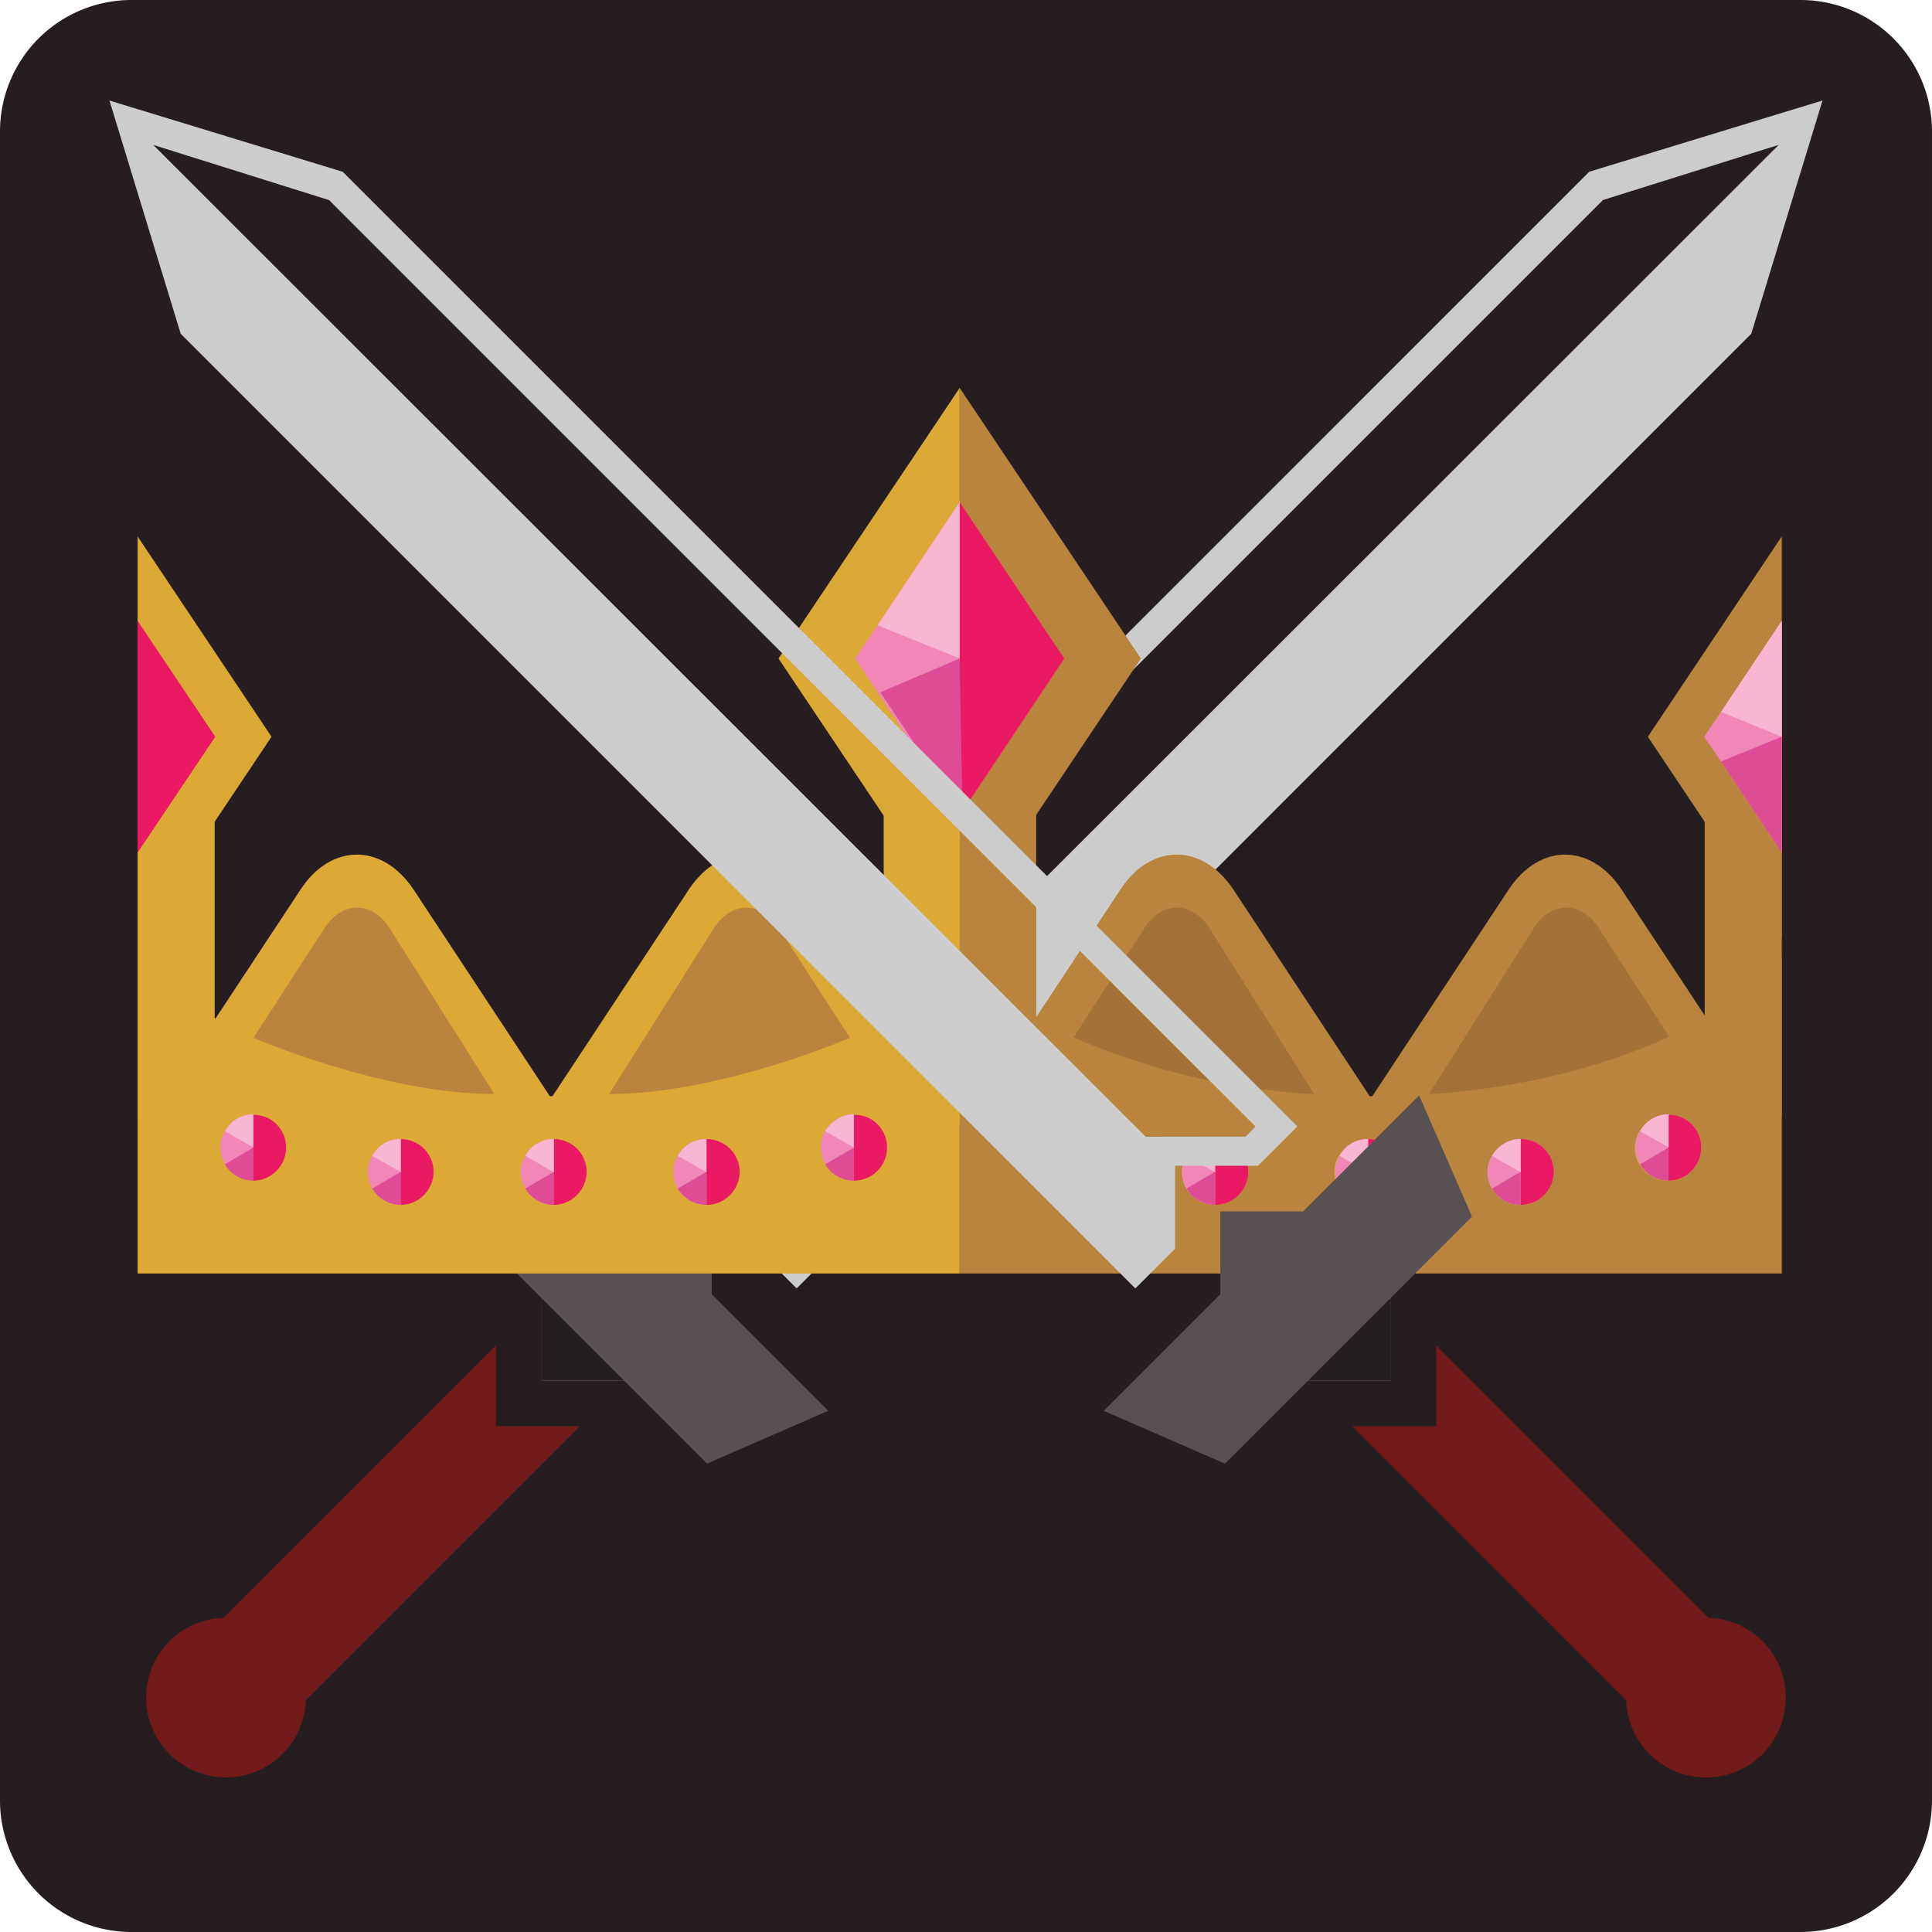 <?xml version="1.0" encoding="UTF-8" standalone="no"?>
<!-- Created with Inkscape (http://www.inkscape.org/) -->

<svg
   width="194.337mm"
   height="194.337mm"
   viewBox="0 0 194.337 194.337"
   version="1.1"
   id="svg5"
   xml:space="preserve"
   inkscape:version="1.2 (dc2aedaf03, 2022-05-15)"
   sodipodi:docname="project.svg"
   xmlns:inkscape="http://www.inkscape.org/namespaces/inkscape"
   xmlns:sodipodi="http://sodipodi.sourceforge.net/DTD/sodipodi-0.dtd"
   xmlns="http://www.w3.org/2000/svg"
   xmlns:svg="http://www.w3.org/2000/svg"><sodipodi:namedview
     id="namedview7"
     pagecolor="#ffffff"
     bordercolor="#000000"
     borderopacity="0.25"
     inkscape:showpageshadow="2"
     inkscape:pageopacity="0.0"
     inkscape:pagecheckerboard="0"
     inkscape:deskcolor="#d1d1d1"
     inkscape:document-units="mm"
     showgrid="false"
     inkscape:zoom="0.914906"
     inkscape:cx="133.34703"
     inkscape:cy="562.89936"
     inkscape:window-width="2560"
     inkscape:window-height="1369"
     inkscape:window-x="-8"
     inkscape:window-y="-8"
     inkscape:window-maximized="1"
     inkscape:current-layer="layer1" /><defs
     id="defs2"><inkscape:path-effect
       effect="fillet_chamfer"
       id="path-effect7962"
       is_visible="true"
       lpeversion="1"
       nodesatellites_param="F,0,0,1,0,13.229,0,1 @ F,0,0,1,0,13.229,0,1 @ F,0,0,1,0,13.229,0,1 @ F,0,0,1,0,13.229,0,1"
       unit="px"
       method="auto"
       mode="F"
       radius="50"
       chamfer_steps="1"
       flexible="false"
       use_knot_distance="true"
       apply_no_radius="true"
       apply_with_radius="true"
       only_selected="false"
       hide_knots="false" /></defs><g
     inkscape:label="Layer 1"
     inkscape:groupmode="layer"
     id="layer1"
     transform="translate(-9.833,-43.957)"><path
       style="fill:#261d21;fill-opacity:1;stroke-width:0.265"
       id="rect5519"
       width="194.337"
       height="194.337"
       x="9.833"
       y="43.957"
       inkscape:path-effect="#path-effect7962"
       d="M 23.062,43.957 H 190.94 a 13.229,13.229 45 0 1 13.229,13.229 V 225.065 a 13.229,13.229 135 0 1 -13.229,13.229 H 23.062 A 13.229,13.229 45 0 1 9.833,225.065 V 57.186 A 13.229,13.229 135 0 1 23.062,43.957 Z"
       inkscape:export-filename="logo-192.png"
       inkscape:export-xdpi="25.1"
       inkscape:export-ydpi="25.1"
       sodipodi:type="rect" /></g><g
     inkscape:groupmode="layer"
     id="layer2"
     inkscape:label="Layer 2"
     transform="translate(-9.833,-43.957)"><g
       id="g4513"
       transform="translate(-2.892,-8.965)"
       inkscape:export-filename="g4513.png"
       inkscape:export-xdpi="96"
       inkscape:export-ydpi="96"><g
         id="g19"
         transform="matrix(0.011,0,0,-0.011,1.739,257.37)"><path
           d="m 5205.17,7461.6 745.08,-745.1 v -758.3 h 758.33 l 755.68,-755.7 1107.91,483 L 7506.69,6751 v 758.3 h -758.33 l -608.12,608.2 -452.07,452 -483,-1107.9"
           style="fill:#595053;fill-opacity:1;fill-rule:nonzero;stroke:none"
           id="path23" /><path
           d="m 2549.26,3579 c -285.08,-285.1 -285.08,-747.3 0,-1032.4 285.08,-285.1 747.29,-285.1 1032.38,0 136.53,136.5 207.49,313.7 213.24,492.6 l 2500.99,2501 -4.53,4.5 H 5533 l 0.01,738.7 -2491.15,-2491.2 c -178.88,-5.7 -356.06,-76.7 -492.6,-213.2"
           style="fill:#721a1a;fill-opacity:1;fill-rule:nonzero;stroke:none"
           id="path25" /><path
           d="m 6704.82,5962 -746.62,746.6 -7.95,-8 V 5962 h 754.57"
           style="fill:#231f20;fill-opacity:1;fill-rule:nonzero;stroke:none"
           id="path27" /><path
           d="m 15656.7,16757.1 1607.5,504.4 -9074.88,-9069.5 -913.38,1.2 -91.6,91.6 z M 7161.84,7926.6 h 758.33 v -758.3 l 363.45,-363.5 8729.48,8729.5 651.5,2132.9 -2133,-651.4 -8729.45,-8729.5 359.69,-359.7"
           style="fill:#cccccc;fill-opacity:1;fill-rule:nonzero;stroke:none"
           id="path29" /></g><g
         id="g2641"
         transform="matrix(0.566,0,0,0.566,-516.172,-160.726)">
				<g
   id="g2327">
					<g
   id="g2241">
						<g
   id="g2231">
							<path
   fill="#b8843e"
   d="m 1202.6,535.5 -25,37.9 h 35 35 l -25,-37.9 c -5.5,-8.2 -14.5,-8.2 -20,0 z"
   id="path2229" />
						</g>
						<g
   id="g2235">
							<path
   fill="#b8843e"
   d="m 1133.6,535.5 -25,37.9 h 35 35 l -25,-37.9 c -5.5,-8.2 -14.6,-8.2 -20,0 z"
   id="path2233" />
						</g>
						<path
   fill="#a37236"
   d="m 1168,571.9 v 0 c -19.8,0 -42.8,-10 -42.8,-10 l 12.7,-19.6 c 3.1,-4.7 8.3,-4.7 11.4,0 z"
   id="path2237" />
						<path
   fill="#a37236"
   d="m 1188.4,571.9 v 0 c 19.8,0 42.8,-10 42.8,-10 l -12.7,-19.6 c -3.1,-4.7 -8.3,-4.7 -11.4,0 z"
   id="path2239" />
					</g>
					<rect
   x="1091.5"
   y="516"
   fill="#dca836"
   width="13.6"
   height="59.7"
   id="rect2243" />
					<rect
   x="1237.4"
   y="516"
   fill="#b8843e"
   width="13.7"
   height="59.7"
   id="rect2245" />
					<rect
   x="958.9"
   y="516"
   fill="#dca836"
   width="13.7"
   height="59.7"
   id="rect2247" />
					<rect
   x="1105"
   y="516"
   fill="#b8843e"
   width="13.6"
   height="59.7"
   id="rect2249" />
					<path
   fill="#dca836"
   d="m 1105,547.6 v 56.2 H 958.9 v -56.2 c 12.9,14.6 40.8,24.7 73,24.7 32.3,0 60.2,-10.1 73.1,-24.7 z"
   id="path2251" />
					<path
   fill="#b8843e"
   d="m 1251.1,547.6 v 56.2 H 1105 v -56.2 c 12.9,14.6 40.8,24.7 73,24.7 32.3,0 60.2,-10.1 73.1,-24.7 z"
   id="path2253" />
					<polygon
   fill="#b8843e"
   points="1105,446.4 1105,494.5 1105,542.6 1137.2,494.5 "
   id="polygon2255" />
					<polygon
   fill="#dca836"
   points="1105,446.4 1072.8,494.5 1105,542.6 1105,494.5 "
   id="polygon2257" />
					<g
   id="g2281">
						<g
   id="g2275">
							<g
   id="g2261">
								<polygon
   fill="#dca836"
   points="1123.6,494.5 1105,522.4 1090.4,500.5 1086.4,494.5 1090.4,488.6 1105,466.7 "
   id="polygon2259" />
							</g>
							<g
   id="g2265">
								<polygon
   fill="#f187b7"
   points="1090.4,488.6 1105,466.7 1105,522.4 1090.4,500.5 1086.4,494.5 "
   id="polygon2263" />
							</g>
							<g
   id="g2269">
								<polygon
   fill="#e91964"
   points="1123.6,494.5 1105,522.4 1105,466.7 "
   id="polygon2267" />
							</g>
							<g
   id="g2273">
								<polygon
   fill="#de4c96"
   points="1105,494.5 1105.5,522.4 1090.9,500.5 "
   id="polygon2271" />
							</g>
						</g>
						<g
   id="g2279">
							<polygon
   fill="#f7b6d2"
   points="1105,466.7 1105,494.5 1090.4,488.6 "
   id="polygon2277" />
						</g>
					</g>
					<g
   id="g2293">
						<polygon
   fill="#dca836"
   points="958.9,472.8 958.9,508.4 958.9,544 982.7,508.4 "
   id="polygon2283" />
						<g
   id="g2291">
							<g
   id="g2289">
								<g
   id="g2287">
									<polygon
   fill="#e91964"
   points="972.7,508.4 958.9,529 958.9,487.8 "
   id="polygon2285" />
								</g>
							</g>
						</g>
					</g>
					<polygon
   fill="#b8843e"
   points="1251.1,472.8 1227.3,508.4 1251.1,544 1251.1,508.4 "
   id="polygon2295" />
					<g
   id="g2311">
						<g
   id="g2305">
							<g
   id="g2299">
								<polygon
   fill="#f187b7"
   points="1240.3,504 1251.1,487.8 1251.1,529 1240.3,512.8 1237.3,508.4 "
   id="polygon2297" />
							</g>
							<g
   id="g2303">
								<polygon
   fill="#de4c96"
   points="1251.1,508.4 1251.1,529 1240.3,512.8 "
   id="polygon2301" />
							</g>
						</g>
						<g
   id="g2309">
							<polygon
   fill="#f7b6d2"
   points="1251.1,487.8 1251.1,508.4 1240.3,504 "
   id="polygon2307" />
						</g>
					</g>
					<g
   id="g2325">
						<g
   id="g2315">
							<path
   fill="#dca836"
   d="m 1056.9,535.5 -25,37.9 h 35 35 l -25,-37.9 c -5.5,-8.2 -14.5,-8.2 -20,0 z"
   id="path2313" />
						</g>
						<g
   id="g2319">
							<path
   fill="#dca836"
   d="m 987.9,535.5 -25,37.9 h 35 35 l -25,-37.9 c -5.5,-8.2 -14.6,-8.2 -20,0 z"
   id="path2317" />
						</g>
						<path
   fill="#b8843e"
   d="m 1022.3,571.9 v 0 c -19.8,0 -42.8,-10 -42.8,-10 l 12.7,-19.6 c 3.1,-4.7 8.3,-4.7 11.4,0 z"
   id="path2321" />
						<path
   fill="#b8843e"
   d="m 1042.7,571.9 v 0 c 19.8,0 42.8,-10 42.8,-10 l -12.7,-19.6 c -3.1,-4.7 -8.3,-4.7 -11.4,0 z"
   id="path2323" />
					</g>
				</g>
				<g
   id="g2483">
					<g
   id="g2419">
						<g
   id="g2357">
							<g
   id="g2331">
								<path
   fill="#dca836"
   d="m 985.3,581.4 c 0,3.2 -2.6,5.9 -5.9,5.9 -2.2,0 -4.1,-1.2 -5.1,-2.9 -0.5,-0.9 -0.8,-1.9 -0.8,-2.9 0,-1.1 0.3,-2.1 0.8,-2.9 1,-1.7 2.9,-2.9 5.1,-2.9 3.3,-0.2 5.9,2.5 5.9,5.7 z"
   id="path2329" />
							</g>
							<g
   id="g2355">
								<g
   id="g2349">
									<g
   id="g2335">
										<path
   fill="#dca836"
   d="m 985.3,581.4 c 0,3.2 -2.6,5.9 -5.9,5.9 -2.2,0 -4.1,-1.2 -5.1,-2.9 -0.5,-0.9 -0.8,-1.9 -0.8,-2.9 0,-1.1 0.3,-2.1 0.8,-2.9 1,-1.7 2.9,-2.9 5.1,-2.9 3.3,-0.2 5.9,2.5 5.9,5.7 z"
   id="path2333" />
									</g>
									<g
   id="g2339">
										<path
   fill="#f187b7"
   d="m 979.5,575.5 v 11.7 c -2.2,0 -4.1,-1.2 -5.1,-2.9 -0.5,-0.9 -0.8,-1.9 -0.8,-2.9 0,-1.1 0.3,-2.1 0.8,-2.9 1,-1.8 2.9,-3 5.1,-3 z"
   id="path2337" />
									</g>
									<g
   id="g2343">
										<path
   fill="#e91964"
   d="m 985.3,581.4 c 0,3.2 -2.6,5.9 -5.9,5.9 v -11.7 c 3.3,-0.1 5.9,2.6 5.9,5.8 z"
   id="path2341" />
									</g>
									<g
   id="g2347">
										<path
   fill="#de4c96"
   d="m 979.5,581.4 v 5.9 c -2.2,0 -4.1,-1.2 -5.1,-2.9 z"
   id="path2345" />
									</g>
								</g>
								<g
   id="g2353">
									<path
   fill="#f7b6d2"
   d="m 979.5,575.5 v 5.9 l -5.1,-2.9 c 1,-1.8 2.9,-3 5.1,-3 z"
   id="path2351" />
								</g>
							</g>
						</g>
						<g
   id="g2387">
							<g
   id="g2361">
								<path
   fill="#dca836"
   d="m 1011.5,585.7 c 0,3.2 -2.6,5.9 -5.9,5.9 -2.2,0 -4.1,-1.2 -5.1,-2.9 -0.5,-0.9 -0.8,-1.9 -0.8,-2.9 0,-1.1 0.3,-2.1 0.8,-2.9 1,-1.7 2.9,-2.9 5.1,-2.9 3.3,-0.1 5.9,2.5 5.9,5.7 z"
   id="path2359" />
							</g>
							<g
   id="g2385">
								<g
   id="g2379">
									<g
   id="g2365">
										<path
   fill="#dca836"
   d="m 1011.5,585.7 c 0,3.2 -2.6,5.9 -5.9,5.9 -2.2,0 -4.1,-1.2 -5.1,-2.9 -0.5,-0.9 -0.8,-1.9 -0.8,-2.9 0,-1.1 0.3,-2.1 0.8,-2.9 1,-1.7 2.9,-2.9 5.1,-2.9 3.3,-0.1 5.9,2.5 5.9,5.7 z"
   id="path2363" />
									</g>
									<g
   id="g2369">
										<path
   fill="#f187b7"
   d="m 1005.7,579.9 v 11.7 c -2.2,0 -4.1,-1.2 -5.1,-2.9 -0.5,-0.9 -0.8,-1.9 -0.8,-2.9 0,-1.1 0.3,-2.1 0.8,-2.9 1,-1.9 2.9,-3 5.1,-3 z"
   id="path2367" />
									</g>
									<g
   id="g2373">
										<path
   fill="#e91964"
   d="m 1011.5,585.7 c 0,3.2 -2.6,5.9 -5.9,5.9 v -11.7 c 3.3,0 5.9,2.6 5.9,5.8 z"
   id="path2371" />
									</g>
									<g
   id="g2377">
										<path
   fill="#de4c96"
   d="m 1005.7,585.7 v 5.9 c -2.2,0 -4.1,-1.2 -5.1,-2.9 z"
   id="path2375" />
									</g>
								</g>
								<g
   id="g2383">
									<path
   fill="#f7b6d2"
   d="m 1005.7,579.9 v 5.9 l -5.1,-2.9 c 1,-1.9 2.9,-3 5.1,-3 z"
   id="path2381" />
								</g>
							</g>
						</g>
						<g
   id="g2417">
							<g
   id="g2391">
								<path
   fill="#dca836"
   d="m 1038.7,585.7 c 0,3.2 -2.6,5.9 -5.9,5.9 -2.2,0 -4.1,-1.2 -5.1,-2.9 -0.5,-0.9 -0.8,-1.9 -0.8,-2.9 0,-1.1 0.3,-2.1 0.8,-2.9 1,-1.7 2.9,-2.9 5.1,-2.9 3.3,-0.1 5.9,2.5 5.9,5.7 z"
   id="path2389" />
							</g>
							<g
   id="g2415">
								<g
   id="g2409">
									<g
   id="g2395">
										<path
   fill="#dca836"
   d="m 1038.7,585.7 c 0,3.2 -2.6,5.9 -5.9,5.9 -2.2,0 -4.1,-1.2 -5.1,-2.9 -0.5,-0.9 -0.8,-1.9 -0.8,-2.9 0,-1.1 0.3,-2.1 0.8,-2.9 1,-1.7 2.9,-2.9 5.1,-2.9 3.3,-0.1 5.9,2.5 5.9,5.7 z"
   id="path2393" />
									</g>
									<g
   id="g2399">
										<path
   fill="#f187b7"
   d="m 1032.9,579.9 v 11.7 c -2.2,0 -4.1,-1.2 -5.1,-2.9 -0.5,-0.9 -0.8,-1.9 -0.8,-2.9 0,-1.1 0.3,-2.1 0.8,-2.9 1,-1.9 2.9,-3 5.1,-3 z"
   id="path2397" />
									</g>
									<g
   id="g2403">
										<path
   fill="#e91964"
   d="m 1038.7,585.7 c 0,3.2 -2.6,5.9 -5.9,5.9 v -11.7 c 3.3,0 5.9,2.6 5.9,5.8 z"
   id="path2401" />
									</g>
									<g
   id="g2407">
										<path
   fill="#de4c96"
   d="m 1032.9,585.7 v 5.9 c -2.2,0 -4.1,-1.2 -5.1,-2.9 z"
   id="path2405" />
									</g>
								</g>
								<g
   id="g2413">
									<path
   fill="#f7b6d2"
   d="m 1032.9,579.9 v 5.9 l -5.1,-2.9 c 1,-1.9 2.9,-3 5.1,-3 z"
   id="path2411" />
								</g>
							</g>
						</g>
					</g>
					<g
   id="g2481">
						<g
   id="g2449">
							<g
   id="g2423">
								<path
   fill="#dca836"
   d="m 1092.1,581.4 c 0,3.2 -2.6,5.9 -5.9,5.9 -2.2,0 -4.1,-1.2 -5.1,-2.9 -0.5,-0.9 -0.8,-1.9 -0.8,-2.9 0,-1.1 0.3,-2.1 0.8,-2.9 1,-1.7 2.9,-2.9 5.1,-2.9 3.3,-0.2 5.9,2.5 5.9,5.7 z"
   id="path2421" />
							</g>
							<g
   id="g2447">
								<g
   id="g2441">
									<g
   id="g2427">
										<path
   fill="#dca836"
   d="m 1092.1,581.4 c 0,3.2 -2.6,5.9 -5.9,5.9 -2.2,0 -4.1,-1.2 -5.1,-2.9 -0.5,-0.9 -0.8,-1.9 -0.8,-2.9 0,-1.1 0.3,-2.1 0.8,-2.9 1,-1.7 2.9,-2.9 5.1,-2.9 3.3,-0.2 5.9,2.5 5.9,5.7 z"
   id="path2425" />
									</g>
									<g
   id="g2431">
										<path
   fill="#f187b7"
   d="m 1086.2,575.5 v 11.7 c -2.2,0 -4.1,-1.2 -5.1,-2.9 -0.5,-0.9 -0.8,-1.9 -0.8,-2.9 0,-1.1 0.3,-2.1 0.8,-2.9 1.1,-1.8 3,-3 5.1,-3 z"
   id="path2429" />
									</g>
									<g
   id="g2435">
										<path
   fill="#e91964"
   d="m 1092.1,581.4 c 0,3.2 -2.6,5.9 -5.9,5.9 v -11.7 c 3.3,-0.1 5.9,2.6 5.9,5.8 z"
   id="path2433" />
									</g>
									<g
   id="g2439">
										<path
   fill="#de4c96"
   d="m 1086.2,581.4 v 5.9 c -2.2,0 -4.1,-1.2 -5.1,-2.9 z"
   id="path2437" />
									</g>
								</g>
								<g
   id="g2445">
									<path
   fill="#f7b6d2"
   d="m 1086.2,575.5 v 5.9 l -5.1,-2.9 c 1.1,-1.8 3,-3 5.1,-3 z"
   id="path2443" />
								</g>
							</g>
						</g>
						<g
   id="g2479">
							<g
   id="g2453">
								<path
   fill="#dca836"
   d="m 1065.9,585.7 c 0,3.2 -2.6,5.9 -5.9,5.9 -2.2,0 -4.1,-1.2 -5.1,-2.9 -0.5,-0.9 -0.8,-1.9 -0.8,-2.9 0,-1.1 0.3,-2.1 0.8,-2.9 1,-1.7 2.9,-2.9 5.1,-2.9 3.2,-0.1 5.9,2.5 5.9,5.7 z"
   id="path2451" />
							</g>
							<g
   id="g2477">
								<g
   id="g2471">
									<g
   id="g2457">
										<path
   fill="#dca836"
   d="m 1065.9,585.7 c 0,3.2 -2.6,5.9 -5.9,5.9 -2.2,0 -4.1,-1.2 -5.1,-2.9 -0.5,-0.9 -0.8,-1.9 -0.8,-2.9 0,-1.1 0.3,-2.1 0.8,-2.9 1,-1.7 2.9,-2.9 5.1,-2.9 3.2,-0.1 5.9,2.5 5.9,5.7 z"
   id="path2455" />
									</g>
									<g
   id="g2461">
										<path
   fill="#f187b7"
   d="m 1060,579.9 v 11.7 c -2.2,0 -4.1,-1.2 -5.1,-2.9 -0.5,-0.9 -0.8,-1.9 -0.8,-2.9 0,-1.1 0.3,-2.1 0.8,-2.9 1,-1.9 2.9,-3 5.1,-3 z"
   id="path2459" />
									</g>
									<g
   id="g2465">
										<path
   fill="#e91964"
   d="m 1065.9,585.7 c 0,3.2 -2.6,5.9 -5.9,5.9 v -11.7 c 3.2,0 5.9,2.6 5.9,5.8 z"
   id="path2463" />
									</g>
									<g
   id="g2469">
										<path
   fill="#de4c96"
   d="m 1060,585.7 v 5.9 c -2.2,0 -4.1,-1.2 -5.1,-2.9 z"
   id="path2467" />
									</g>
								</g>
								<g
   id="g2475">
									<path
   fill="#f7b6d2"
   d="m 1060,579.9 v 5.9 l -5.1,-2.9 c 1,-1.9 2.9,-3 5.1,-3 z"
   id="path2473" />
								</g>
							</g>
						</g>
					</g>
				</g>
				<g
   id="g2639">
					<g
   id="g2575">
						<g
   id="g2513">
							<g
   id="g2487">
								<path
   fill="#dca836"
   d="m 1130.1,581.4 c 0,3.2 -2.6,5.9 -5.9,5.9 -2.2,0 -4.1,-1.2 -5.1,-2.9 -0.5,-0.9 -0.8,-1.9 -0.8,-2.9 0,-1.1 0.3,-2.1 0.8,-2.9 1,-1.7 2.9,-2.9 5.1,-2.9 3.2,-0.2 5.9,2.5 5.9,5.7 z"
   id="path2485" />
							</g>
							<g
   id="g2511">
								<g
   id="g2505">
									<g
   id="g2491">
										<path
   fill="#dca836"
   d="m 1130.1,581.4 c 0,3.2 -2.6,5.9 -5.9,5.9 -2.2,0 -4.1,-1.2 -5.1,-2.9 -0.5,-0.9 -0.8,-1.9 -0.8,-2.9 0,-1.1 0.3,-2.1 0.8,-2.9 1,-1.7 2.9,-2.9 5.1,-2.9 3.2,-0.2 5.9,2.5 5.9,5.7 z"
   id="path2489" />
									</g>
									<g
   id="g2495">
										<path
   fill="#f187b7"
   d="m 1124.2,575.5 v 11.7 c -2.2,0 -4.1,-1.2 -5.1,-2.9 -0.5,-0.9 -0.8,-1.9 -0.8,-2.9 0,-1.1 0.3,-2.1 0.8,-2.9 1,-1.8 2.9,-3 5.1,-3 z"
   id="path2493" />
									</g>
									<g
   id="g2499">
										<path
   fill="#e91964"
   d="m 1130.1,581.4 c 0,3.2 -2.6,5.9 -5.9,5.9 v -11.7 c 3.2,-0.1 5.9,2.6 5.9,5.8 z"
   id="path2497" />
									</g>
									<g
   id="g2503">
										<path
   fill="#de4c96"
   d="m 1124.2,581.4 v 5.9 c -2.2,0 -4.1,-1.2 -5.1,-2.9 z"
   id="path2501" />
									</g>
								</g>
								<g
   id="g2509">
									<path
   fill="#f7b6d2"
   d="m 1124.2,575.5 v 5.9 l -5.1,-2.9 c 1,-1.8 2.9,-3 5.1,-3 z"
   id="path2507" />
								</g>
							</g>
						</g>
						<g
   id="g2543">
							<g
   id="g2517">
								<path
   fill="#dca836"
   d="m 1156.3,585.7 c 0,3.2 -2.6,5.9 -5.9,5.9 -2.2,0 -4.1,-1.2 -5.1,-2.9 -0.5,-0.9 -0.8,-1.9 -0.8,-2.9 0,-1.1 0.3,-2.1 0.8,-2.9 1,-1.7 2.9,-2.9 5.1,-2.9 3.3,-0.1 5.9,2.5 5.9,5.7 z"
   id="path2515" />
							</g>
							<g
   id="g2541">
								<g
   id="g2535">
									<g
   id="g2521">
										<path
   fill="#dca836"
   d="m 1156.3,585.7 c 0,3.2 -2.6,5.9 -5.9,5.9 -2.2,0 -4.1,-1.2 -5.1,-2.9 -0.5,-0.9 -0.8,-1.9 -0.8,-2.9 0,-1.1 0.3,-2.1 0.8,-2.9 1,-1.7 2.9,-2.9 5.1,-2.9 3.3,-0.1 5.9,2.5 5.9,5.7 z"
   id="path2519" />
									</g>
									<g
   id="g2525">
										<path
   fill="#f187b7"
   d="m 1150.4,579.9 v 11.7 c -2.2,0 -4.1,-1.2 -5.1,-2.9 -0.5,-0.9 -0.8,-1.9 -0.8,-2.9 0,-1.1 0.3,-2.1 0.8,-2.9 1.1,-1.9 3,-3 5.1,-3 z"
   id="path2523" />
									</g>
									<g
   id="g2529">
										<path
   fill="#e91964"
   d="m 1156.3,585.7 c 0,3.2 -2.6,5.9 -5.9,5.9 v -11.7 c 3.3,0 5.9,2.6 5.9,5.8 z"
   id="path2527" />
									</g>
									<g
   id="g2533">
										<path
   fill="#de4c96"
   d="m 1150.4,585.7 v 5.9 c -2.2,0 -4.1,-1.2 -5.1,-2.9 z"
   id="path2531" />
									</g>
								</g>
								<g
   id="g2539">
									<path
   fill="#f7b6d2"
   d="m 1150.4,579.9 v 5.9 l -5.1,-2.9 c 1.1,-1.9 3,-3 5.1,-3 z"
   id="path2537" />
								</g>
							</g>
						</g>
						<g
   id="g2573">
							<g
   id="g2547">
								<path
   fill="#dca836"
   d="m 1183.4,585.7 c 0,3.2 -2.6,5.9 -5.9,5.9 -2.2,0 -4.1,-1.2 -5.1,-2.9 -0.5,-0.9 -0.8,-1.9 -0.8,-2.9 0,-1.1 0.3,-2.1 0.8,-2.9 1,-1.7 2.9,-2.9 5.1,-2.9 3.3,-0.1 5.9,2.5 5.9,5.7 z"
   id="path2545" />
							</g>
							<g
   id="g2571">
								<g
   id="g2565">
									<g
   id="g2551">
										<path
   fill="#dca836"
   d="m 1183.4,585.7 c 0,3.2 -2.6,5.9 -5.9,5.9 -2.2,0 -4.1,-1.2 -5.1,-2.9 -0.5,-0.9 -0.8,-1.9 -0.8,-2.9 0,-1.1 0.3,-2.1 0.8,-2.9 1,-1.7 2.9,-2.9 5.1,-2.9 3.3,-0.1 5.9,2.5 5.9,5.7 z"
   id="path2549" />
									</g>
									<g
   id="g2555">
										<path
   fill="#f187b7"
   d="m 1177.6,579.9 v 11.7 c -2.2,0 -4.1,-1.2 -5.1,-2.9 -0.5,-0.9 -0.8,-1.9 -0.8,-2.9 0,-1.1 0.3,-2.1 0.8,-2.9 1,-1.9 2.9,-3 5.1,-3 z"
   id="path2553" />
									</g>
									<g
   id="g2559">
										<path
   fill="#e91964"
   d="m 1183.4,585.7 c 0,3.2 -2.6,5.9 -5.9,5.9 v -11.7 c 3.3,0 5.9,2.6 5.9,5.8 z"
   id="path2557" />
									</g>
									<g
   id="g2563">
										<path
   fill="#de4c96"
   d="m 1177.6,585.7 v 5.9 c -2.2,0 -4.1,-1.2 -5.1,-2.9 z"
   id="path2561" />
									</g>
								</g>
								<g
   id="g2569">
									<path
   fill="#f7b6d2"
   d="m 1177.6,579.9 v 5.9 l -5.1,-2.9 c 1,-1.9 2.9,-3 5.1,-3 z"
   id="path2567" />
								</g>
							</g>
						</g>
					</g>
					<g
   id="g2637">
						<g
   id="g2605">
							<g
   id="g2579">
								<path
   fill="#dca836"
   d="m 1236.8,581.4 c 0,3.2 -2.6,5.9 -5.9,5.9 -2.2,0 -4.1,-1.2 -5.1,-2.9 -0.5,-0.9 -0.8,-1.9 -0.8,-2.9 0,-1.1 0.3,-2.1 0.8,-2.9 1,-1.7 2.9,-2.9 5.1,-2.9 3.3,-0.2 5.9,2.5 5.9,5.7 z"
   id="path2577" />
							</g>
							<g
   id="g2603">
								<g
   id="g2597">
									<g
   id="g2583">
										<path
   fill="#dca836"
   d="m 1236.8,581.4 c 0,3.2 -2.6,5.9 -5.9,5.9 -2.2,0 -4.1,-1.2 -5.1,-2.9 -0.5,-0.9 -0.8,-1.9 -0.8,-2.9 0,-1.1 0.3,-2.1 0.8,-2.9 1,-1.7 2.9,-2.9 5.1,-2.9 3.3,-0.2 5.9,2.5 5.9,5.7 z"
   id="path2581" />
									</g>
									<g
   id="g2587">
										<path
   fill="#f187b7"
   d="m 1231,575.5 v 11.7 c -2.2,0 -4.1,-1.2 -5.1,-2.9 -0.5,-0.9 -0.8,-1.9 -0.8,-2.9 0,-1.1 0.3,-2.1 0.8,-2.9 1,-1.8 2.9,-3 5.1,-3 z"
   id="path2585" />
									</g>
									<g
   id="g2591">
										<path
   fill="#e91964"
   d="m 1236.8,581.4 c 0,3.2 -2.6,5.9 -5.9,5.9 v -11.7 c 3.3,-0.1 5.9,2.6 5.9,5.8 z"
   id="path2589" />
									</g>
									<g
   id="g2595">
										<path
   fill="#de4c96"
   d="m 1231,581.4 v 5.9 c -2.2,0 -4.1,-1.2 -5.1,-2.9 z"
   id="path2593" />
									</g>
								</g>
								<g
   id="g2601">
									<path
   fill="#f7b6d2"
   d="m 1231,575.5 v 5.9 l -5.1,-2.9 c 1,-1.8 2.9,-3 5.1,-3 z"
   id="path2599" />
								</g>
							</g>
						</g>
						<g
   id="g2635">
							<g
   id="g2609">
								<path
   fill="#dca836"
   d="m 1210.6,585.7 c 0,3.2 -2.6,5.9 -5.9,5.9 -2.2,0 -4.1,-1.2 -5.1,-2.9 -0.5,-0.9 -0.8,-1.9 -0.8,-2.9 0,-1.1 0.3,-2.1 0.8,-2.9 1,-1.7 2.9,-2.9 5.1,-2.9 3.3,-0.1 5.9,2.5 5.9,5.7 z"
   id="path2607" />
							</g>
							<g
   id="g2633">
								<g
   id="g2627">
									<g
   id="g2613">
										<path
   fill="#dca836"
   d="m 1210.6,585.7 c 0,3.2 -2.6,5.9 -5.9,5.9 -2.2,0 -4.1,-1.2 -5.1,-2.9 -0.5,-0.9 -0.8,-1.9 -0.8,-2.9 0,-1.1 0.3,-2.1 0.8,-2.9 1,-1.7 2.9,-2.9 5.1,-2.9 3.3,-0.1 5.9,2.5 5.9,5.7 z"
   id="path2611" />
									</g>
									<g
   id="g2617">
										<path
   fill="#f187b7"
   d="m 1204.7,579.9 v 11.7 c -2.2,0 -4.1,-1.2 -5.1,-2.9 -0.5,-0.9 -0.8,-1.9 -0.8,-2.9 0,-1.1 0.3,-2.1 0.8,-2.9 1.1,-1.9 3,-3 5.1,-3 z"
   id="path2615" />
									</g>
									<g
   id="g2621">
										<path
   fill="#e91964"
   d="m 1210.6,585.7 c 0,3.2 -2.6,5.9 -5.9,5.9 v -11.7 c 3.3,0 5.9,2.6 5.9,5.8 z"
   id="path2619" />
									</g>
									<g
   id="g2625">
										<path
   fill="#de4c96"
   d="m 1204.7,585.7 v 5.9 c -2.2,0 -4.1,-1.2 -5.1,-2.9 z"
   id="path2623" />
									</g>
								</g>
								<g
   id="g2631">
									<path
   fill="#f7b6d2"
   d="m 1204.7,579.9 v 5.9 l -5.1,-2.9 c 1.1,-1.9 3,-3 5.1,-3 z"
   id="path2629" />
								</g>
							</g>
						</g>
					</g>
				</g>
			</g><g
         id="g19-5"
         transform="matrix(-0.011,0,0,-0.011,218.047,257.376)"><path
           d="m 5205.17,7461.6 745.08,-745.1 v -758.3 h 758.33 l 755.68,-755.7 1107.91,483 L 7506.69,6751 v 758.3 h -758.33 l -608.12,608.2 -452.07,452 -483,-1107.9"
           style="fill:#595053;fill-opacity:1;fill-rule:nonzero;stroke:none"
           id="path23-2" /><path
           d="m 2549.26,3579 c -285.08,-285.1 -285.08,-747.3 0,-1032.4 285.08,-285.1 747.29,-285.1 1032.38,0 136.53,136.5 207.49,313.7 213.24,492.6 l 2500.99,2501 -4.53,4.5 H 5533 l 0.01,738.7 -2491.15,-2491.2 c -178.88,-5.7 -356.06,-76.7 -492.6,-213.2"
           style="fill:#721a1a;fill-opacity:1;fill-rule:nonzero;stroke:none"
           id="path25-3" /><path
           d="m 6704.82,5962 -746.62,746.6 -7.95,-8 V 5962 h 754.57"
           style="fill:#231f20;fill-opacity:1;fill-rule:nonzero;stroke:none"
           id="path27-9" /><path
           d="m 15656.7,16757.1 1607.5,504.4 -9074.88,-9069.5 -913.38,1.2 -91.6,91.6 z M 7161.84,7926.6 h 758.33 v -758.3 l 363.45,-363.5 8729.48,8729.5 651.5,2132.9 -2133,-651.4 -8729.45,-8729.5 359.69,-359.7"
           style="fill:#cdcdcd;fill-opacity:1;fill-rule:nonzero;stroke:none"
           id="path29-0" /></g></g></g></svg>
